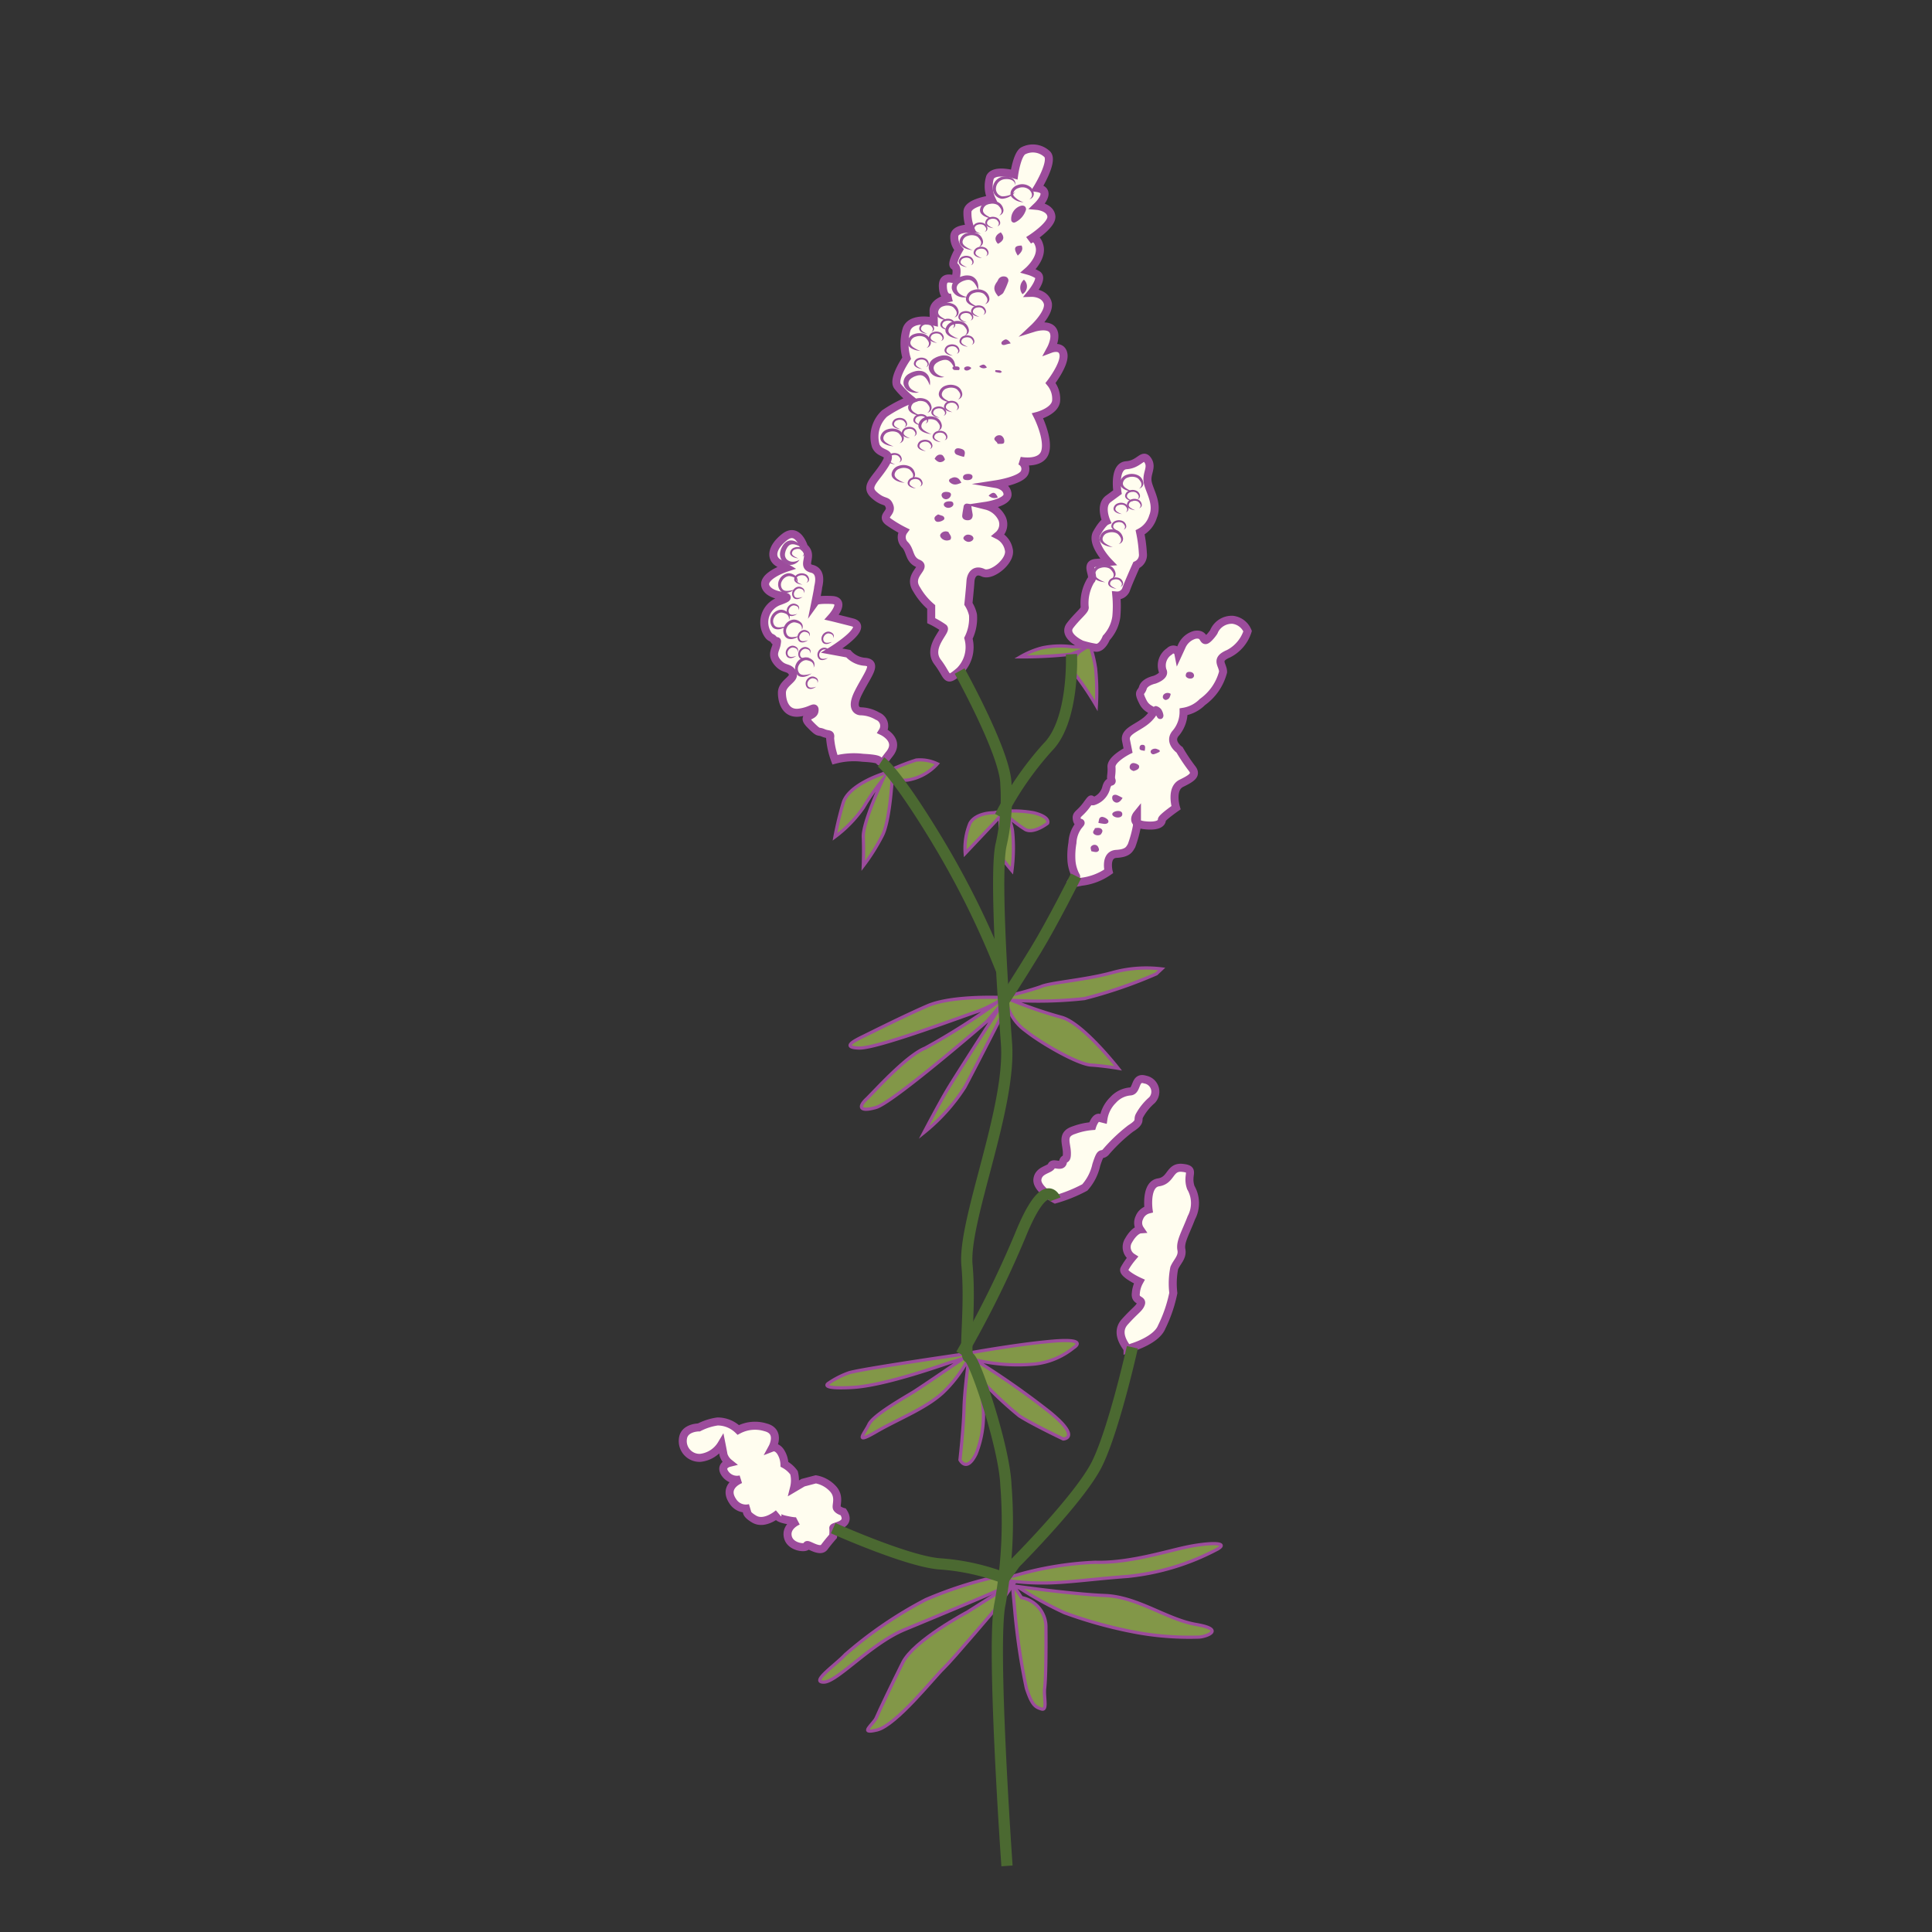 <svg id="word" xmlns="http://www.w3.org/2000/svg" viewBox="0 0 160 160"><rect x="0" y="0" width="160" height="160" fill="#333333" stroke="none"/><defs><style>.cls-1{fill:#9c4c9c;}.cls-2{fill:#fffdef;stroke-width:0.664px;}.cls-2,.cls-3{stroke:#9c4c9c;stroke-miterlimit:10;}.cls-3{fill:#829748;stroke-width:0.266px;}.cls-4{fill:#9c519e;}.cls-5{fill:none;stroke:#4b6931;stroke-width:0.93px;}</style></defs><path class="cls-1" d="M62.987,120.994c-.149-.481-.194-.5-.814-.367l-.054.267c-.458.086-.57.163-.55.369.013.139.243.292.427.284.225-.011.332-.124.365-.368ZM61.5,122.966c0,.157.227.315.458.32a.347.347,0,0,0,.382-.361c.007-.175-.132-.294-.337-.29C61.741,122.64,61.5,122.8,61.5,122.966Zm5.513,1.193a.775.775,0,0,0-.285-.157.388.388,0,0,0-.46.346c.009.156.217.283.432.265A.438.438,0,0,0,67.011,124.159Zm-3.591-1.374c-.536-.18-.66-.153-.922.162.217.29.217.287.42.271C63.226,123.2,63.305,123,63.42,122.785Zm-2.415-4.051c-.228.006-.422.139-.413.282s.223.289.428.263c.177-.022.381-.044.386-.251C61.41,118.875,61.2,118.729,61.005,118.734Zm1.509,1.146c.012-.151-.127-.258-.366-.266-.19-.007-.377.012-.42.211-.031.143.207.332.421.343A.37.37,0,0,0,62.514,119.88Zm1.08,2.036c-.105.454.083.632.472.521a.312.312,0,0,0,.2-.2.259.259,0,0,0-.133-.229A3.018,3.018,0,0,0,63.594,121.916Zm.046,1.443a5.444,5.444,0,0,0-.567.035.23.23,0,0,0-.2.3c.018.081.1.2.179.212a.459.459,0,0,0,.322-.107A2.139,2.139,0,0,0,63.64,123.359Zm2.908,2.2c.064.107.1.169.139.228.081.117.2.227.356.129a.385.385,0,0,0,.164-.311c-.018-.157-.187-.226-.375-.189A1.316,1.316,0,0,0,66.548,125.563Zm-3.929-1.272c-.261.007-.365.086-.353.256.009.142.113.19.26.193.215,0,.387-.1.388-.248C62.916,124.326,62.786,124.287,62.619,124.291Z"/><path class="cls-2" d="M85.914,15.575s1.4-2.262.8-2.814a1.719,1.719,0,0,0-2-.256c-.5.338-.722,1.943-.722,1.943s-1.631-.482-2,.23A2.511,2.511,0,0,0,82.12,16.5s-1.96.26-2,1.021a3.534,3.534,0,0,0,.242,1.408s-1.357-.053-1.332.68a1.527,1.527,0,0,0,.388,1.059s-.707,1.218-.388,1.365.147.869.1,1.051-1.088-.455-1.046.659.718.895.718.895-1.509.239-1.489,1.117l.02.878s-1.833-.439-2.25.622a4.259,4.259,0,0,0,0,2.414s-1.2,1.716-.75,2.317a6.867,6.867,0,0,0,1.1,1.106,11.092,11.092,0,0,0-2.178,1.152,2.636,2.636,0,0,0-.726,2.682c.386.873,1.524.342.726,1.594S71.59,40.283,72.4,41s1.048.331,1.266.927-.8.819,0,1.342a9.725,9.725,0,0,0,1.18.7.88.88,0,0,0,.07,1.121c.513.482.329,1.246,1.115,1.573s-.927.95-.113,2.157a5.517,5.517,0,0,0,1.2,1.447V51.4a7.118,7.118,0,0,1,1.027.6c.28.238-1.429,1.609-.49,2.836s.622,1.756,1.821.731a2.785,2.785,0,0,0,.724-2.707,3.721,3.721,0,0,0,.379-1.942,2.883,2.883,0,0,0-.379-.911s.143-1.4.17-1.869.324-1.05,1.044-.706,2.394-1.017,2.124-1.947a1.658,1.658,0,0,0-.877-1.149A1.193,1.193,0,0,0,83,42.972a1.973,1.973,0,0,0-1.315-1.09s1.8-.27,1.756-.955-.893-.83-.893-.83,2.149-.332,2.33-1.026a.723.723,0,0,0-.413-.91s1.751.363,2.085-.734-.625-2.985-.625-2.985,1.405-.362,1.535-1.207A2.054,2.054,0,0,0,87,31.72s1.192-1.539,1.075-2.361-1.046-.473-1.046-.473.54-1,.151-1.551-1.539-.193-1.539-.193,1.4-1.312,1.109-2.117-1.314-.774-1.314-.774,1-1.229.469-1.508a3.122,3.122,0,0,0-.738-.315s1.19-1.035.916-2.056-.875-.486-.875-.486,1.934-1.2,1.863-1.964-1.154-.866-1.154-.866S87.242,15.783,85.914,15.575Z"/><path class="cls-2" d="M89.58,53.369s-1.619-.718-.952-1.581,1.282-1.275,1.2-1.526a3.671,3.671,0,0,1,.5-2.19c.422-.343-.561-1.377.452-1.457l1.013-.079s-1.454-1.508-.966-2.378.79-1,.79-1-.574-1.294.176-1.847l.75-.552s-.351-2.158.741-2.232,1.349-1.023,1.763-.425-.129,1.086,0,1.816.886,1.786.441,2.868a2.182,2.182,0,0,1-1.068,1.3,11.507,11.507,0,0,1,.229,1.755.913.913,0,0,1-.537.952s-.689,1.524-.863,2.048a.791.791,0,0,1-.8.476,9.569,9.569,0,0,1,0,1.756,3.211,3.211,0,0,1-.833,1.756s-.338.89-.882.812A8.581,8.581,0,0,1,89.58,53.369Z"/><path class="cls-3" d="M88.892,53.575a7.49,7.49,0,0,0-2.532.065A7.1,7.1,0,0,0,84.5,54.4a36.993,36.993,0,0,0,4.231-.223,4.777,4.777,0,0,1,.811-.3,1.475,1.475,0,0,0-.32,2.206,23.89,23.89,0,0,1,1.572,2.37,19.59,19.59,0,0,0-.061-3.1,11.764,11.764,0,0,0-.406-1.743Z"/><path class="cls-3" d="M73.086,64.092s-2.811.887-3.259,2.4-.681,2.816-.681,2.816a10.583,10.583,0,0,0,2.348-2.416A18.5,18.5,0,0,1,73.086,64.6s-1.642,3.522-1.592,4.709,0,2.394,0,2.394a16.544,16.544,0,0,0,1.592-2.531c.671-1.355.834-5.226.834-5.226s-.19.8,1.25.654a4.2,4.2,0,0,0,2.458-1.345,3.347,3.347,0,0,0-1.752-.311A18.481,18.481,0,0,0,73.086,64.092Z"/><path class="cls-3" d="M82.27,67.309s-1.442-.019-1.947.873a5.461,5.461,0,0,0-.389,2.494l2.886-3.054a25.156,25.156,0,0,0,.212,3.494c.179.3.77.99.77.99a14.36,14.36,0,0,0,.065-3.173,2.958,2.958,0,0,0-.556-1.473A10.775,10.775,0,0,0,84.9,68.689c.7.394,1.855-.507,1.855-.507s.294-.5-1.127-.867A9.381,9.381,0,0,0,82.27,67.309Z"/><path class="cls-3" d="M82.82,82.605s-4.013-.177-6.02.695-4.621,2.192-5.306,2.525-1.874.918-.349.971,9.108-2.835,9.775-3.019a10.889,10.889,0,0,0,1.9-.938A56.053,56.053,0,0,1,76.612,86.8c-1.589.64-4.245,3.641-4.874,4.234s-.61,1.086.807.683,9.208-7.15,9.208-7.15l1.288-1.52s-3.777,5.851-4.536,7.114-2,3.647-2,3.647a15.673,15.673,0,0,0,3.4-3.776c.989-1.849,3.508-6.8,3.508-6.8a3.986,3.986,0,0,0,1.517,2.129c1.32,1.054,4.329,2.774,5.418,2.842s2.254.268,2.254.268-2.965-3.8-4.732-4.236A34.737,34.737,0,0,1,83.8,82.839a34.775,34.775,0,0,0,6.006-.141,38.73,38.73,0,0,0,5.963-2.049l.435-.408a10.5,10.5,0,0,0-4.122.317c-2.312.627-5.145.807-5.914,1.166A25.387,25.387,0,0,1,82.82,82.605Z"/><path class="cls-2" d="M87.392,99.328s-1.568-.848-1.479-1.652,1.048-.8,1.173-1.133.84.183.941-.292.345-.019.327-.8-.49-1.524.6-1.864a5.55,5.55,0,0,1,1.5-.329s.245-.774.586-.685l.342.088a2.765,2.765,0,0,1,.792-1.557,2.148,2.148,0,0,1,1.447-.716c.594-.068.313-1.27,1.219-.982a1.021,1.021,0,0,1,.567,1.7,4.65,4.65,0,0,0-1.049,1.3c-.191.371.2.469-.737,1.061a13.688,13.688,0,0,0-2.072,1.976c-.375.329-.354-.225-.76,1.037a4.107,4.107,0,0,1-.95,1.861A12.352,12.352,0,0,1,87.392,99.328Z"/><path class="cls-2" d="M93.378,111.725c0-.11-1.119-1.259-.233-2.248s1.189-1.1,1.34-1.494-.523-.209-.419-.9a2.374,2.374,0,0,1,.288-.951s-1.421-.644-1.246-1.027a5.932,5.932,0,0,1,.669-.972,1.016,1.016,0,0,1-.316-1.4c.5-.883.964-.918.964-.918a.968.968,0,0,1-.071-.967,1.109,1.109,0,0,1,.765-.681s-.283-2.084.821-2.249.882-1.323,1.994-1.2.3.509.684,1.632a2.575,2.575,0,0,1,.044,2.5c-.476,1.242-.95,2-.825,2.634s-.376,1.007-.591,1.534a6.6,6.6,0,0,0-.076,2.065,11.566,11.566,0,0,1-.964,2.817c-.439,1.094-2.429,1.678-2.429,1.678Z"/><path class="cls-3" d="M79.605,112.169s-8.408,1.22-9.311,1.523a7.234,7.234,0,0,0-1.668.85s-.915.512,1.919.365,7.875-2.018,8.375-2.143a6.145,6.145,0,0,0,.958-.337s-3.518,2.4-4.152,2.8-3.39,1.935-3.765,2.726-1.3,1.724.618.609,4.314-2,5.716-3.433a11.053,11.053,0,0,0,1.81-2.411c.1-.187.148-.295.148-.295s-.375,2.554-.417,4.2S79.5,120.9,79.5,120.9s.543,1.108,1.335-.5a8.708,8.708,0,0,0,.538-4.353,8.043,8.043,0,0,0-.637-2.341,30.425,30.425,0,0,0,3.675,3.552c1.16.737,3.642,1.913,3.642,1.913s1.55-.061-1.145-2.249a66.942,66.942,0,0,0-6.172-4.313,15.084,15.084,0,0,0,4.933.356,6.173,6.173,0,0,0,3.243-1.347s1.383-.826-1.826-.54S79.605,112.169,79.605,112.169Z"/><path class="cls-2" d="M69.836,125.211s-.414-.108-.528-.323.295-.945-.347-1.618a2.524,2.524,0,0,0-1.4-.758l-1.054.277-.75.442a2.583,2.583,0,0,0,0-1.263,2.375,2.375,0,0,0-.792-.7,2.055,2.055,0,0,0-.333-1.058c-.33-.458-.663-.33-.663-.33s.728-1.336-.556-1.67a2.943,2.943,0,0,0-2.272.21,2.453,2.453,0,0,0-1.717-.7,4.819,4.819,0,0,0-1.542.493s-1.2-.007-1.322.912A1.389,1.389,0,0,0,58,120.733a2.342,2.342,0,0,0,1.753-1.128s.107.537.167.882a1.394,1.394,0,0,0,.458.666s-.75.185-.375.815a1.208,1.208,0,0,0,1.333.544s-1.5.553-.657,1.806a1.286,1.286,0,0,0,1.433.57s-.784.255.351.921c.884.518,2-.472,2-.472s-.372.3.544.509,1.044.128,1.044.128-1.023.429-.8,1.324,1.593.957,1.568.7,1.059.642,1.442.134.733-.9.733-.9a3.124,3.124,0,0,0,.017-.678C68.961,126.358,70.586,126.37,69.836,125.211Z"/><path class="cls-3" d="M82.42,130.6a33.176,33.176,0,0,0-5.749,1.872A34.108,34.108,0,0,0,70,137.023c-.824.882-2.9,2.285-1.785,2.285s3.876-3.181,6.709-4.354,8.916-3.7,8.916-3.807A7.706,7.706,0,0,0,82.42,130.6Z"/><path class="cls-3" d="M80.1,133.509s-4.428,2.341-5.347,4.189-1.928,3.951-2.174,4.536-1.526,1.411.053,1.035,4.745-4.379,5.506-5.1,4.682-5.37,4.682-5.37l1.23-1.792Z"/><path class="cls-3" d="M83.67,130.6a27.656,27.656,0,0,1,7.041-1.22c2.826.084,6-.954,7.708-1.293s3.422-.387,2.417.2a20.156,20.156,0,0,1-7.435,2.264c-3.189.237-5.224.561-7.124.543a19.456,19.456,0,0,1-3.1-.242Z"/><path class="cls-3" d="M84.378,131.479a29.321,29.321,0,0,0,3.789,2.088,36.9,36.9,0,0,0,6.086,1.653,24.553,24.553,0,0,0,5.053.356c.614-.036,2.2-.626-.24-1.043s-4.837-2.295-7.56-2.4-7.67-.809-7.67-.809Z"/><path class="cls-3" d="M84.6,132.306a2.477,2.477,0,0,1,2.02,2.508c.019,2.189-.015,4.311-.107,5.006s.265,1.885-.268,1.711S85.461,141.2,85,139.82a54.009,54.009,0,0,1-.953-6.362l-.214-2.311Z"/><path class="cls-2" d="M103.322,52.271a1.525,1.525,0,0,0-1.236-.943,1.61,1.61,0,0,0-1.541.943c.041.008-.5.74-.709.74s-.147-.558-.875-.439a1.661,1.661,0,0,0-1.083.922l-.292.634a.417.417,0,0,0-.725-.193,1.394,1.394,0,0,0-.582,1.6c.26.453-.68.761-.68.761s-.8.163-.948.652-.459.266,0,1.182,1.286.491.528,1.307-2.1,1.036-1.928,1.878l.169.841s-1.41.7-1.372,1.358-.1.8,0,1.087-.23-.08-.429.6a1.586,1.586,0,0,1-1,1.129c-.437.193.02-.57-.611.3s-.928.743-.821,1.262.565-.029.107.52a2.531,2.531,0,0,0-.478,1.382,6.27,6.27,0,0,0-.083,1.471,3.156,3.156,0,0,0,.374,1.283c.187.29-1.35.856.437.477a4.928,4.928,0,0,0,2.268-.86s-.339-1.393.639-1.45,1.084-.4,1.258-.679a9.916,9.916,0,0,0,.448-1.638V67.46s-.608.751.651.885,1.422-.277,1.412-.453,1.172-1,1.172-1-.473-1.573.443-2.022,1.3-.717.86-1.259A14.75,14.75,0,0,1,97.688,62.1s-.965-.661-.3-1.4a2.735,2.735,0,0,0,.632-1.756,2.833,2.833,0,0,0,1.561-.807,4.417,4.417,0,0,0,1.709-2.486c0-.621-.709-1.02.458-1.516A3.164,3.164,0,0,0,103.322,52.271Z"/><path class="cls-2" d="M66.586,45.328s-.5-1.714-1.6-.857-1.188,1.749-.522,2.144l.667.4s-2.266.734-1.667,1.683,2.75.475,1.042,1.1a1.854,1.854,0,0,0-.917,2.744c.25.366.314.168.525.476s.285-.183.21.307-.485.863.057,1.522.954.345,1.245.871-.87.811-.87,1.653.377,1.776,1.417,1.646,1.353-.631,1.278-.126S66.3,59.193,67.086,60s.625.493,1.08.69.657.015.579.427a6.726,6.726,0,0,0,.4,1.8,6.119,6.119,0,0,1,2.311-.16c1.689.093,1.18.268,1.509.347s-.222.489.7-.667-.573-1.863-.573-1.863a.865.865,0,0,0-.423-1.268,2.855,2.855,0,0,0-1.416-.4s-.922-.036-.169-1.536,1.62-2.431.586-2.561a2.035,2.035,0,0,1-1.417-.675l-1.365-.251s3.212-1.959,1.685-2.346-1.685-.423-1.685-.423,1.225-1.371,0-1.426-1.343.109-1.343.109.208-1.024.208-1.134.414-1.33-.518-1.56S67.42,46.023,66.586,45.328Z"/><path class="cls-4" d="M80.554,42.621c.008.3-.137.465-.416.465s-.473-.147-.45-.392.072-.49.114-.735a.27.27,0,0,1,.325-.247c.18.014.309.073.326.252C80.473,42.184,80.519,42.4,80.554,42.621Z"/><path class="cls-4" d="M78.55,44.063c.08.2.307.365.161.623a.619.619,0,0,1-.742-.114c-.113-.124-.156-.247-.044-.381A.512.512,0,0,1,78.55,44.063Z"/><path class="cls-4" d="M82.612,36.759c-.006-.2-.435-.311-.184-.571a.439.439,0,0,1,.491-.112.533.533,0,0,1,.242.557C83.114,36.752,83.063,36.764,82.612,36.759Z"/><path class="cls-4" d="M79.834,37.838a3.886,3.886,0,0,1-.579-.177.287.287,0,0,1-.172-.393c.091-.178.29-.157.472-.111C79.9,37.246,79.982,37.418,79.834,37.838Z"/><path class="cls-4" d="M79.617,39.977c-.3.125-.561.235-.854.042-.248-.163-.223-.333.07-.437a.5.5,0,0,1,.64.165A2.33,2.33,0,0,1,79.617,39.977Z"/><path class="cls-4" d="M77.4,37.993c.123-.239.307-.4.583-.327.127.035.214.226.267.361.019.048-.1.169-.185.2C77.81,38.33,77.646,38.264,77.4,37.993Z"/><path class="cls-4" d="M80.144,44.276c.254-.007.459.121.472.3.011.149-.194.3-.406.3-.182,0-.423-.171-.427-.3S79.967,44.281,80.144,44.276Z"/><path class="cls-4" d="M77.689,42.6c.217.1.538.084.519.366-.006.078-.185.176-.307.214-.165.051-.362.083-.47-.1C77.31,42.863,77.452,42.738,77.689,42.6Z"/><path class="cls-4" d="M78.384,40.736c.264.011.385.092.372.251a.444.444,0,0,1-.413.36.379.379,0,0,1-.367-.338C77.978,40.832,78.135,40.727,78.384,40.736Z"/><path class="cls-4" d="M78.648,41.517c.233,0,.31.095.309.241s-.19.292-.413.3c-.2,0-.376-.119-.384-.264C78.151,41.622,78.372,41.508,78.648,41.517Z"/><path class="cls-4" d="M80.107,39.761c-.175-.005-.342-.025-.355-.213s.16-.3.433-.3c.243,0,.374.1.354.258S80.365,39.768,80.107,39.761Z"/><path class="cls-4" d="M83.7,28.441a3.481,3.481,0,0,0-.415.1c-.205.075-.36.012-.353-.147.005-.1.168-.222.3-.273S83.56,28.2,83.7,28.441Z"/><path class="cls-4" d="M81.875,41.044c.37-.342.541-.306.759.148A.687.687,0,0,1,81.875,41.044Z"/><path class="cls-4" d="M79.426,30.645a2.747,2.747,0,0,1-.4-.007.231.231,0,0,1-.144-.133c-.016-.039.025-.133.056-.138a1.028,1.028,0,0,1,.374-.012C79.445,30.385,79.523,30.477,79.426,30.645Z"/><path class="cls-4" d="M80.42,30.456c0,.036.008.055,0,.062-.19.172-.413.22-.539.1a.159.159,0,0,1-.009-.179A.415.415,0,0,1,80.42,30.456Z"/><path class="cls-4" d="M81.093,30.334c.362-.2.423-.194.637.093A.5.5,0,0,1,81.093,30.334Z"/><path class="cls-4" d="M82.984,30.79c-.08.046-.124.092-.159.088a2.6,2.6,0,0,1-.4-.083c-.014,0,.007-.137.013-.137a2.5,2.5,0,0,1,.367.018C82.848,30.681,82.882,30.721,82.984,30.79Z"/><path class="cls-4" d="M95.466,58.714c.129.239.245.484.391.716a.279.279,0,0,0,.39.066.318.318,0,0,0,.1-.285,1.22,1.22,0,0,0-.181-.47.774.774,0,0,0-.333-.24C95.653,58.425,95.516,58.519,95.466,58.714Zm-2.5,7.365a4.288,4.288,0,0,0-.47-.235c-.15-.054-.332-.019-.372.116a.41.41,0,0,0,.072.37C92.439,66.577,92.722,66.5,92.966,66.079Zm.919-2.227c.245-.072.5-.169.446-.423-.018-.092-.229-.2-.371-.222a.308.308,0,0,0-.384.191C93.5,63.64,93.624,63.77,93.885,63.852ZM92.6,67.163c-.261,0-.5.132-.486.272s.234.265.451.267.372-.1.378-.258C92.954,67.268,92.826,67.163,92.6,67.163Zm-1.641.98a3.2,3.2,0,0,0,.531.089c.25,0,.382-.16.26-.336a.784.784,0,0,0-.417-.237.25.25,0,0,0-.31.2C91,67.942,90.989,68.022,90.962,68.143Zm-.283.445c-.035.158-.262.3-.075.482a.5.5,0,0,0,.542.051c.092-.1.186-.267.144-.363C91.2,68.545,90.949,68.534,90.679,68.588Zm-.3,1.907c.242.046.481.143.615-.05.058-.084-.016-.265-.092-.37a.341.341,0,0,0-.442-.054C90.248,70.137,90.338,70.306,90.383,70.5Zm8.506-14.553c0-.187-.167-.308-.4-.3s-.268.147-.284.287.172.269.373.269S98.873,56.094,98.889,55.942Zm-1.937,1.519a.451.451,0,0,0-.556.042.306.306,0,0,0-.079.292.3.3,0,0,0,.224.175.474.474,0,0,0,.3-.165A1.065,1.065,0,0,0,96.952,57.461Zm-.905,4.789,0-.11a1.409,1.409,0,0,0-.3-.131c-.213-.039-.442.084-.449.226a.22.22,0,0,0,.28.222A2.1,2.1,0,0,0,96.047,62.25ZM94.8,62.178c.072-.366.028-.488-.169-.493a.213.213,0,0,0-.251.2C94.355,62.09,94.4,62.128,94.8,62.178Z"/><path class="cls-5" d="M79.471,55.571S83.3,62.46,83.305,64.96a17.382,17.382,0,0,1-.411,5.056c-.474,2.273.06,11.031.459,16.383s-3.61,14.717-3.272,18.375-.312,7.478.172,7.653,2.936,7.426,3.052,10.568a38.374,38.374,0,0,1-.485,9.808c-.734,3.285.575,21.723.575,21.723"/><path class="cls-5" d="M72.966,63.1s1.2.794,4.662,6.527a71.653,71.653,0,0,1,5.331,10.777"/><path class="cls-5" d="M88.734,54.178s.249,5.454-1.949,7.686a26.707,26.707,0,0,0-3.965,5.758"/><path class="cls-5" d="M89.108,72.548s-1.965,3.91-3.327,6.142-2.74,4.354-2.74,4.354"/><path class="cls-5" d="M87.392,99.328s-.806-2.163-2.889,2.959a85.543,85.543,0,0,1-4.9,9.882"/><path class="cls-5" d="M93.777,111.574s-1.531,6.872-2.944,9.693-6.783,8.2-6.783,8.2l-.87,1.222a18.634,18.634,0,0,0-5.227-1.167c-2.633-.129-8.95-2.966-8.95-2.966"/><path class="cls-4" d="M82.683,24.558c-.424-.5-.432-.8-.1-1.239a1.637,1.637,0,0,0,.1-.192.512.512,0,0,1,.566-.22.321.321,0,0,1,.251.405,6.086,6.086,0,0,1-.408.931C83.02,24.364,82.84,24.44,82.683,24.558Z"/><path class="cls-4" d="M84.974,17.35a1.7,1.7,0,0,1-.894,1.057.229.229,0,0,1-.332-.159,1.135,1.135,0,0,1,.777-1.2C84.789,16.973,84.978,17.1,84.974,17.35Z"/><path class="cls-4" d="M84.677,24.362a.875.875,0,0,1,.12-1.2A.744.744,0,0,1,84.677,24.362Z"/><path class="cls-4" d="M82.88,19.238c.347.389.259.709-.237.955C82.309,19.841,82.391,19.475,82.88,19.238Z"/><path class="cls-4" d="M84.287,21.17c-.377-.6-.282-.839.318-.834C84.776,20.686,84.549,20.924,84.287,21.17Z"/><path class="cls-4" d="M84.08,15.327c-.045-.453-.518-.523-.876-.487a.8.8,0,0,0-.713.66.642.642,0,0,0,.509.761,1.755,1.755,0,0,0,1.08-.367,1.528,1.528,0,0,1-1.1.569.854.854,0,0,1-.746-1.008,1.022,1.022,0,0,1,.962-.845,1.2,1.2,0,0,1,.631.156A.528.528,0,0,1,84.08,15.327Z"/><path class="cls-4" d="M85.253,16.494c.351-.223.2-.589-.031-.794a.885.885,0,0,0-.87-.126c-.3.074-.53.39-.409.632a1.656,1.656,0,0,0,.827.539,1.362,1.362,0,0,1-1-.434c-.257-.434.144-.877.5-.983a1.081,1.081,0,0,1,1.12.209.81.81,0,0,1,.226.544A.45.45,0,0,1,85.253,16.494Z"/><path class="cls-4" d="M82.74,17.85a.406.406,0,0,0,.175-.5.974.974,0,0,0-.152-.233.735.735,0,0,0-.107-.113.752.752,0,0,0-.125-.071.981.981,0,0,0-.687-.013.585.585,0,0,0-.431.432.347.347,0,0,0,.043.253.7.7,0,0,0,.2.2,2.266,2.266,0,0,0,.6.3l-.193-.027a1.7,1.7,0,0,1-.5-.153.907.907,0,0,1-.287-.214.463.463,0,0,1-.113-.382.818.818,0,0,1,.573-.629,1.2,1.2,0,0,1,.913.04.859.859,0,0,1,.19.126.818.818,0,0,1,.123.143.892.892,0,0,1,.13.308.429.429,0,0,1-.181.454A.529.529,0,0,1,82.74,17.85Z"/><path class="cls-4" d="M82.593,18.737a.261.261,0,0,0,.112-.317.635.635,0,0,0-.1-.148.444.444,0,0,0-.068-.071.516.516,0,0,0-.079-.046.616.616,0,0,0-.436-.007.371.371,0,0,0-.275.273.225.225,0,0,0,.028.161.436.436,0,0,0,.128.125,1.426,1.426,0,0,0,.381.189l-.123-.017a1.116,1.116,0,0,1-.315-.1.6.6,0,0,1-.182-.136A.3.3,0,0,1,81.6,18.4a.52.52,0,0,1,.364-.4.769.769,0,0,1,.58.026.546.546,0,0,1,.12.08.527.527,0,0,1,.078.091.547.547,0,0,1,.083.2.272.272,0,0,1-.115.288A.358.358,0,0,1,82.593,18.737Z"/><path class="cls-4" d="M81.545,19.2a.258.258,0,0,0,.112-.316.615.615,0,0,0-.1-.148.493.493,0,0,0-.068-.072.445.445,0,0,0-.079-.045.621.621,0,0,0-.436-.008.373.373,0,0,0-.274.274.221.221,0,0,0,.027.161.449.449,0,0,0,.128.125,1.465,1.465,0,0,0,.381.189l-.123-.017a1.124,1.124,0,0,1-.315-.1.577.577,0,0,1-.182-.135.294.294,0,0,1-.071-.243.517.517,0,0,1,.363-.4.765.765,0,0,1,.58.026.576.576,0,0,1,.121.08.493.493,0,0,1,.077.091.542.542,0,0,1,.083.2.273.273,0,0,1-.115.289A.337.337,0,0,1,81.545,19.2Z"/><path class="cls-4" d="M81.048,20.463a.407.407,0,0,0,.175-.5.974.974,0,0,0-.152-.233.735.735,0,0,0-.107-.113.752.752,0,0,0-.125-.071.981.981,0,0,0-.687-.013.588.588,0,0,0-.432.432.352.352,0,0,0,.044.253.691.691,0,0,0,.2.2,2.266,2.266,0,0,0,.6.3l-.193-.027a1.709,1.709,0,0,1-.5-.153.915.915,0,0,1-.286-.214.464.464,0,0,1-.113-.382.821.821,0,0,1,.573-.63,1.21,1.21,0,0,1,.913.041.859.859,0,0,1,.19.126.818.818,0,0,1,.123.143.871.871,0,0,1,.129.308.427.427,0,0,1-.18.454A.529.529,0,0,1,81.048,20.463Z"/><path class="cls-4" d="M81.636,21.217a.26.26,0,0,0,.111-.317.6.6,0,0,0-.1-.148.444.444,0,0,0-.068-.071.434.434,0,0,0-.079-.046.627.627,0,0,0-.436-.007.371.371,0,0,0-.274.274.223.223,0,0,0,.027.16.44.44,0,0,0,.129.125,1.429,1.429,0,0,0,.38.189l-.123-.017a1.116,1.116,0,0,1-.315-.1.578.578,0,0,1-.181-.136.291.291,0,0,1-.072-.243.519.519,0,0,1,.364-.4.762.762,0,0,1,.579.025.552.552,0,0,1,.121.08.632.632,0,0,1,.078.091.562.562,0,0,1,.082.2.272.272,0,0,1-.115.288A.348.348,0,0,1,81.636,21.217Z"/><path class="cls-4" d="M80.4,21.963a.259.259,0,0,0,.112-.316.615.615,0,0,0-.1-.148.493.493,0,0,0-.068-.072.445.445,0,0,0-.079-.045.621.621,0,0,0-.436-.008.373.373,0,0,0-.274.274.221.221,0,0,0,.027.161.449.449,0,0,0,.128.125,1.465,1.465,0,0,0,.381.189l-.123-.017a1.124,1.124,0,0,1-.315-.1.577.577,0,0,1-.182-.135.294.294,0,0,1-.071-.243.517.517,0,0,1,.363-.4.769.769,0,0,1,.58.026.576.576,0,0,1,.121.08.493.493,0,0,1,.077.091.542.542,0,0,1,.083.2.273.273,0,0,1-.115.289A.337.337,0,0,1,80.4,21.963Z"/><path class="cls-4" d="M79.028,26.29a.408.408,0,0,0,.176-.5.95.95,0,0,0-.153-.233.692.692,0,0,0-.107-.113.7.7,0,0,0-.124-.072.987.987,0,0,0-.687-.012.587.587,0,0,0-.432.432.343.343,0,0,0,.044.252.682.682,0,0,0,.2.2,2.3,2.3,0,0,0,.6.3l-.193-.027a1.774,1.774,0,0,1-.5-.153.931.931,0,0,1-.286-.214.462.462,0,0,1-.113-.383.821.821,0,0,1,.573-.629,1.21,1.21,0,0,1,.913.041.883.883,0,0,1,.19.126.813.813,0,0,1,.122.143.848.848,0,0,1,.13.308.428.428,0,0,1-.18.454A.538.538,0,0,1,79.028,26.29Z"/><path class="cls-4" d="M78.882,27.176a.258.258,0,0,0,.111-.316.609.609,0,0,0-.1-.148.631.631,0,0,0-.068-.072.517.517,0,0,0-.079-.045.624.624,0,0,0-.437-.008.373.373,0,0,0-.274.274.221.221,0,0,0,.028.161.424.424,0,0,0,.128.125,1.468,1.468,0,0,0,.38.189l-.122-.017a1.1,1.1,0,0,1-.315-.1.577.577,0,0,1-.182-.135.3.3,0,0,1-.072-.243.52.52,0,0,1,.364-.4.767.767,0,0,1,.579.026.529.529,0,0,1,.121.08.462.462,0,0,1,.078.091.539.539,0,0,1,.082.2.271.271,0,0,1-.114.289A.337.337,0,0,1,78.882,27.176Z"/><path class="cls-4" d="M77.126,27.49a.259.259,0,0,0,.111-.316.586.586,0,0,0-.1-.148.493.493,0,0,0-.068-.072.383.383,0,0,0-.079-.045.621.621,0,0,0-.436-.008.373.373,0,0,0-.274.274.218.218,0,0,0,.028.16.44.44,0,0,0,.128.126,1.468,1.468,0,0,0,.38.189l-.122-.018a1.08,1.08,0,0,1-.316-.1A.574.574,0,0,1,76.2,27.4a.29.29,0,0,1-.072-.243.52.52,0,0,1,.364-.4.762.762,0,0,1,.579.026.552.552,0,0,1,.121.08.524.524,0,0,1,.16.286.272.272,0,0,1-.114.288A.33.33,0,0,1,77.126,27.49Z"/><path class="cls-4" d="M76.728,28.814a.409.409,0,0,0,.176-.5.969.969,0,0,0-.153-.233.732.732,0,0,0-.107-.112.644.644,0,0,0-.124-.072.976.976,0,0,0-.687-.012.586.586,0,0,0-.432.431.346.346,0,0,0,.044.253.7.7,0,0,0,.2.2,2.318,2.318,0,0,0,.6.3l-.193-.027a1.774,1.774,0,0,1-.5-.153.931.931,0,0,1-.286-.214.462.462,0,0,1-.113-.383.818.818,0,0,1,.573-.629,1.21,1.21,0,0,1,.913.04.883.883,0,0,1,.19.126.893.893,0,0,1,.122.143.855.855,0,0,1,.13.308.429.429,0,0,1-.18.455A.566.566,0,0,1,76.728,28.814Z"/><path class="cls-4" d="M77.924,28.239a.259.259,0,0,0,.112-.317.635.635,0,0,0-.1-.148.444.444,0,0,0-.068-.071.516.516,0,0,0-.079-.046.621.621,0,0,0-.436-.008.373.373,0,0,0-.274.274.22.22,0,0,0,.027.161.449.449,0,0,0,.128.125,1.465,1.465,0,0,0,.381.189l-.123-.017a1.116,1.116,0,0,1-.315-.1A.6.6,0,0,1,77,28.148a.294.294,0,0,1-.071-.243.519.519,0,0,1,.363-.4.769.769,0,0,1,.58.026.576.576,0,0,1,.121.08.529.529,0,0,1,.077.091.542.542,0,0,1,.083.195.273.273,0,0,1-.115.289A.358.358,0,0,1,77.924,28.239Z"/><path class="cls-4" d="M76.688,30.4a.259.259,0,0,0,.111-.316.609.609,0,0,0-.1-.148.553.553,0,0,0-.068-.072.445.445,0,0,0-.079-.045.624.624,0,0,0-.437-.008.373.373,0,0,0-.274.274.218.218,0,0,0,.028.16.452.452,0,0,0,.128.126,1.465,1.465,0,0,0,.381.189l-.123-.018a1.066,1.066,0,0,1-.315-.1.566.566,0,0,1-.182-.136.293.293,0,0,1-.072-.243.52.52,0,0,1,.364-.4.762.762,0,0,1,.579.026.529.529,0,0,1,.121.08.486.486,0,0,1,.078.09.573.573,0,0,1,.083.2.274.274,0,0,1-.115.289A.337.337,0,0,1,76.688,30.4Z"/><path class="cls-4" d="M81,24.014l-.07-.172a1.781,1.781,0,0,0-.236-.4.852.852,0,0,0-.213-.188.523.523,0,0,0-.274-.077.926.926,0,0,0-.33.056,1.225,1.225,0,0,0-.337.154.728.728,0,0,0-.232.207.535.535,0,0,0-.083.258.664.664,0,0,0,.251.477,1.239,1.239,0,0,0,.428.222l.2.047a1.979,1.979,0,0,1-.21.032,1.256,1.256,0,0,1-.572-.111.881.881,0,0,1-.5-.64.861.861,0,0,1,.464-.83,1.659,1.659,0,0,1,.458-.189,1.217,1.217,0,0,1,.516-.038.806.806,0,0,1,.449.2.846.846,0,0,1,.224.311,1.306,1.306,0,0,1,.089.5A.878.878,0,0,1,81,24.014Z"/><path class="cls-4" d="M81.569,25.189a.41.41,0,0,0,.175-.5.994.994,0,0,0-.152-.233.913.913,0,0,0-.107-.113.752.752,0,0,0-.125-.071.976.976,0,0,0-.687-.012.586.586,0,0,0-.432.431.346.346,0,0,0,.044.253.678.678,0,0,0,.2.2,2.291,2.291,0,0,0,.6.3l-.193-.027a1.748,1.748,0,0,1-.5-.154.911.911,0,0,1-.286-.213A.465.465,0,0,1,80,24.663a.818.818,0,0,1,.573-.629,1.2,1.2,0,0,1,.913.04.859.859,0,0,1,.19.126.952.952,0,0,1,.123.143.871.871,0,0,1,.129.308.429.429,0,0,1-.18.455A.568.568,0,0,1,81.569,25.189Z"/><path class="cls-4" d="M81.422,26.075a.26.26,0,0,0,.111-.317.65.65,0,0,0-.1-.148.493.493,0,0,0-.068-.071.516.516,0,0,0-.079-.046.63.63,0,0,0-.437-.007.371.371,0,0,0-.274.274.218.218,0,0,0,.028.16.452.452,0,0,0,.128.126,1.44,1.44,0,0,0,.381.188l-.123-.017a1.1,1.1,0,0,1-.315-.1.581.581,0,0,1-.182-.136.294.294,0,0,1-.072-.243.519.519,0,0,1,.364-.4.762.762,0,0,1,.579.025.478.478,0,0,1,.2.171.565.565,0,0,1,.083.2.272.272,0,0,1-.115.288A.358.358,0,0,1,81.422,26.075Z"/><path class="cls-4" d="M80.374,26.544a.26.26,0,0,0,.111-.317.6.6,0,0,0-.1-.148.493.493,0,0,0-.068-.071.516.516,0,0,0-.079-.046.624.624,0,0,0-.437-.008.373.373,0,0,0-.274.274.225.225,0,0,0,.028.161.436.436,0,0,0,.128.125,1.465,1.465,0,0,0,.381.189l-.123-.017a1.116,1.116,0,0,1-.315-.1.6.6,0,0,1-.182-.136.3.3,0,0,1-.072-.243.52.52,0,0,1,.364-.4.769.769,0,0,1,.58.026.546.546,0,0,1,.12.08.492.492,0,0,1,.078.091.542.542,0,0,1,.083.2.273.273,0,0,1-.115.289A.358.358,0,0,1,80.374,26.544Z"/><path class="cls-4" d="M79.876,27.8a.406.406,0,0,0,.176-.5.969.969,0,0,0-.153-.233.735.735,0,0,0-.107-.113.7.7,0,0,0-.124-.071.976.976,0,0,0-.687-.012.584.584,0,0,0-.432.431.346.346,0,0,0,.044.253.7.7,0,0,0,.2.2,2.3,2.3,0,0,0,.6.3l-.193-.027a1.748,1.748,0,0,1-.5-.154.911.911,0,0,1-.286-.213.462.462,0,0,1-.113-.383.818.818,0,0,1,.573-.629,1.2,1.2,0,0,1,.913.04.883.883,0,0,1,.19.126.855.855,0,0,1,.252.451.429.429,0,0,1-.18.455A.545.545,0,0,1,79.876,27.8Z"/><path class="cls-4" d="M80.464,28.555a.259.259,0,0,0,.112-.317.631.631,0,0,0-.1-.147.322.322,0,0,0-.147-.117.621.621,0,0,0-.436-.008.373.373,0,0,0-.274.274.218.218,0,0,0,.027.16.466.466,0,0,0,.128.126,1.44,1.44,0,0,0,.381.188l-.123-.017a1.116,1.116,0,0,1-.315-.1.566.566,0,0,1-.182-.136.293.293,0,0,1-.071-.243.519.519,0,0,1,.364-.4.767.767,0,0,1,.579.025.576.576,0,0,1,.121.08.632.632,0,0,1,.078.091.57.57,0,0,1,.082.2.271.271,0,0,1-.115.288A.33.33,0,0,1,80.464,28.555Z"/><path class="cls-4" d="M79.228,29.3a.26.26,0,0,0,.111-.317.6.6,0,0,0-.1-.148.493.493,0,0,0-.068-.071.516.516,0,0,0-.079-.046.624.624,0,0,0-.437-.008.373.373,0,0,0-.274.274.221.221,0,0,0,.028.161.436.436,0,0,0,.128.125,1.465,1.465,0,0,0,.381.189l-.123-.017a1.107,1.107,0,0,1-.315-.1.6.6,0,0,1-.182-.136.3.3,0,0,1-.072-.243.52.52,0,0,1,.364-.4.769.769,0,0,1,.58.026.546.546,0,0,1,.12.08.492.492,0,0,1,.078.091.542.542,0,0,1,.083.2.273.273,0,0,1-.115.289A.358.358,0,0,1,79.228,29.3Z"/><path class="cls-4" d="M76.789,34.189a.409.409,0,0,0,.175-.5.994.994,0,0,0-.152-.233.732.732,0,0,0-.107-.112.687.687,0,0,0-.125-.072.975.975,0,0,0-.687-.012.584.584,0,0,0-.431.431.351.351,0,0,0,.043.253.7.7,0,0,0,.2.2,2.291,2.291,0,0,0,.6.3l-.193-.027a1.744,1.744,0,0,1-.5-.154.889.889,0,0,1-.286-.213.462.462,0,0,1-.113-.383.815.815,0,0,1,.573-.629,1.2,1.2,0,0,1,.912.04.859.859,0,0,1,.19.126.845.845,0,0,1,.253.451.431.431,0,0,1-.181.455A.557.557,0,0,1,76.789,34.189Z"/><path class="cls-4" d="M76.642,35.075a.26.26,0,0,0,.112-.317.631.631,0,0,0-.1-.147.409.409,0,0,0-.068-.072.445.445,0,0,0-.079-.045.621.621,0,0,0-.436-.008.371.371,0,0,0-.274.274.218.218,0,0,0,.027.16.466.466,0,0,0,.128.126,1.44,1.44,0,0,0,.381.188l-.123-.017a1.116,1.116,0,0,1-.315-.1.581.581,0,0,1-.182-.136.293.293,0,0,1-.071-.243.516.516,0,0,1,.363-.4.769.769,0,0,1,.58.025.576.576,0,0,1,.121.08.57.57,0,0,1,.077.091.547.547,0,0,1,.083.2.272.272,0,0,1-.115.288A.33.33,0,0,1,76.642,35.075Z"/><path class="cls-4" d="M74.886,35.389A.26.26,0,0,0,75,35.072a.6.6,0,0,0-.1-.148.444.444,0,0,0-.068-.071.516.516,0,0,0-.079-.046.618.618,0,0,0-.437-.007.37.37,0,0,0-.274.273.225.225,0,0,0,.028.161.436.436,0,0,0,.128.125,1.426,1.426,0,0,0,.381.189l-.123-.017a1.116,1.116,0,0,1-.315-.1.6.6,0,0,1-.182-.136.3.3,0,0,1-.072-.243.52.52,0,0,1,.364-.4.769.769,0,0,1,.58.026.546.546,0,0,1,.12.08.527.527,0,0,1,.078.091.547.547,0,0,1,.083.2.272.272,0,0,1-.115.288A.358.358,0,0,1,74.886,35.389Z"/><path class="cls-4" d="M74.489,36.712a.406.406,0,0,0,.175-.5.974.974,0,0,0-.152-.233.735.735,0,0,0-.107-.113.828.828,0,0,0-.125-.072.987.987,0,0,0-.687-.012.585.585,0,0,0-.431.432.347.347,0,0,0,.043.253.7.7,0,0,0,.2.2,2.266,2.266,0,0,0,.6.3l-.193-.027a1.7,1.7,0,0,1-.5-.153.923.923,0,0,1-.287-.214.46.46,0,0,1-.112-.382.818.818,0,0,1,.573-.63,1.207,1.207,0,0,1,.912.041.859.859,0,0,1,.19.126.818.818,0,0,1,.123.143.892.892,0,0,1,.13.308.429.429,0,0,1-.181.454A.529.529,0,0,1,74.489,36.712Z"/><path class="cls-4" d="M75.685,36.137a.259.259,0,0,0,.111-.316.586.586,0,0,0-.1-.148.493.493,0,0,0-.068-.072.383.383,0,0,0-.079-.045.621.621,0,0,0-.436-.008.373.373,0,0,0-.274.274.218.218,0,0,0,.028.16.44.44,0,0,0,.128.126,1.468,1.468,0,0,0,.38.189l-.122-.018a1.08,1.08,0,0,1-.316-.1.574.574,0,0,1-.181-.136.29.29,0,0,1-.072-.243.52.52,0,0,1,.364-.4.762.762,0,0,1,.579.026.488.488,0,0,1,.121.08.524.524,0,0,1,.16.286.271.271,0,0,1-.114.288A.33.33,0,0,1,75.685,36.137Z"/><path class="cls-4" d="M74.448,38.3a.259.259,0,0,0,.112-.317.635.635,0,0,0-.1-.148.444.444,0,0,0-.068-.071.471.471,0,0,0-.079-.046.621.621,0,0,0-.436-.007.37.37,0,0,0-.274.273.22.22,0,0,0,.027.161.449.449,0,0,0,.128.125,1.426,1.426,0,0,0,.381.189l-.123-.017a1.116,1.116,0,0,1-.315-.1.581.581,0,0,1-.182-.136.294.294,0,0,1-.071-.243.52.52,0,0,1,.364-.4.767.767,0,0,1,.579.026.576.576,0,0,1,.121.08.632.632,0,0,1,.078.091.562.562,0,0,1,.082.2.272.272,0,0,1-.115.288A.358.358,0,0,1,74.448,38.3Z"/><path class="cls-4" d="M77,31.913l-.069-.172a1.781,1.781,0,0,0-.236-.4.856.856,0,0,0-.213-.189.542.542,0,0,0-.274-.077.9.9,0,0,0-.33.057,1.209,1.209,0,0,0-.337.153.73.73,0,0,0-.232.208.535.535,0,0,0-.083.258.66.66,0,0,0,.251.476,1.226,1.226,0,0,0,.428.223l.2.046a1.921,1.921,0,0,1-.21.032,1.265,1.265,0,0,1-.571-.11.878.878,0,0,1-.5-.641.86.86,0,0,1,.464-.83,1.7,1.7,0,0,1,.458-.189,1.217,1.217,0,0,1,.516-.037.806.806,0,0,1,.449.2.838.838,0,0,1,.224.311,1.276,1.276,0,0,1,.088.5A.812.812,0,0,1,77,31.913Z"/><path class="cls-4" d="M79.329,33.087a.408.408,0,0,0,.175-.5.926.926,0,0,0-.152-.233.692.692,0,0,0-.107-.113.676.676,0,0,0-.124-.072.989.989,0,0,0-.688-.012.587.587,0,0,0-.431.432.349.349,0,0,0,.043.252.706.706,0,0,0,.2.2,2.3,2.3,0,0,0,.6.3l-.193-.027a1.769,1.769,0,0,1-.5-.153.908.908,0,0,1-.286-.214.462.462,0,0,1-.113-.383.818.818,0,0,1,.573-.629,1.207,1.207,0,0,1,.912.041.859.859,0,0,1,.19.126.818.818,0,0,1,.123.143.884.884,0,0,1,.13.308.43.43,0,0,1-.181.454A.529.529,0,0,1,79.329,33.087Z"/><path class="cls-4" d="M79.182,33.973a.257.257,0,0,0,.112-.316.615.615,0,0,0-.1-.148.493.493,0,0,0-.068-.072.472.472,0,0,0-.079-.045.621.621,0,0,0-.436-.008.373.373,0,0,0-.274.274.221.221,0,0,0,.027.161.449.449,0,0,0,.128.125,1.465,1.465,0,0,0,.381.189l-.123-.017a1.124,1.124,0,0,1-.315-.1.577.577,0,0,1-.182-.135.294.294,0,0,1-.071-.243.519.519,0,0,1,.363-.4.769.769,0,0,1,.58.026.576.576,0,0,1,.121.08.54.54,0,0,1,.078.091.558.558,0,0,1,.082.2.273.273,0,0,1-.115.289A.337.337,0,0,1,79.182,33.973Z"/><path class="cls-4" d="M78.134,34.442a.258.258,0,0,0,.112-.316.615.615,0,0,0-.1-.148.493.493,0,0,0-.068-.072A.412.412,0,0,0,78,33.861a.621.621,0,0,0-.436-.008.373.373,0,0,0-.274.274.218.218,0,0,0,.027.16.466.466,0,0,0,.128.126,1.465,1.465,0,0,0,.381.189l-.123-.018a1.084,1.084,0,0,1-.315-.1.566.566,0,0,1-.182-.136.292.292,0,0,1-.071-.243.52.52,0,0,1,.364-.4.762.762,0,0,1,.579.026.507.507,0,0,1,.121.08.524.524,0,0,1,.16.286.271.271,0,0,1-.115.288A.321.321,0,0,1,78.134,34.442Z"/><path class="cls-4" d="M77.637,35.7a.409.409,0,0,0,.175-.5.97.97,0,0,0-.152-.232.519.519,0,0,0-.232-.185.987.987,0,0,0-.687-.012.586.586,0,0,0-.431.431.346.346,0,0,0,.043.253.694.694,0,0,0,.2.2,2.3,2.3,0,0,0,.6.3l-.193-.027a1.769,1.769,0,0,1-.5-.153.923.923,0,0,1-.287-.214.461.461,0,0,1-.112-.383.818.818,0,0,1,.573-.629,1.2,1.2,0,0,1,.912.041.825.825,0,0,1,.19.126.849.849,0,0,1,.123.142.9.9,0,0,1,.13.309.43.43,0,0,1-.181.454A.529.529,0,0,1,77.637,35.7Z"/><path class="cls-4" d="M78.225,36.454a.26.26,0,0,0,.111-.317.6.6,0,0,0-.1-.148.326.326,0,0,0-.147-.117.621.621,0,0,0-.436-.008.373.373,0,0,0-.274.274.221.221,0,0,0,.028.161.424.424,0,0,0,.128.125,1.468,1.468,0,0,0,.38.189L77.8,36.6a1.13,1.13,0,0,1-.315-.1.6.6,0,0,1-.182-.136.3.3,0,0,1-.072-.243.52.52,0,0,1,.364-.4.767.767,0,0,1,.579.026.529.529,0,0,1,.121.08.492.492,0,0,1,.078.091.558.558,0,0,1,.082.2.272.272,0,0,1-.114.289A.358.358,0,0,1,78.225,36.454Z"/><path class="cls-4" d="M76.988,37.2a.258.258,0,0,0,.112-.316.615.615,0,0,0-.1-.148.493.493,0,0,0-.068-.072.412.412,0,0,0-.079-.045.621.621,0,0,0-.436-.008.373.373,0,0,0-.274.274.218.218,0,0,0,.027.16.466.466,0,0,0,.128.126,1.465,1.465,0,0,0,.381.189l-.123-.018a1.084,1.084,0,0,1-.315-.1.566.566,0,0,1-.182-.136.292.292,0,0,1-.071-.243.52.52,0,0,1,.364-.4.762.762,0,0,1,.579.026.54.54,0,0,1,.121.08.524.524,0,0,1,.16.286.271.271,0,0,1-.115.288A.321.321,0,0,1,76.988,37.2Z"/><path class="cls-4" d="M94.327,40.468a.407.407,0,0,0,.175-.5.974.974,0,0,0-.152-.233.735.735,0,0,0-.107-.113.752.752,0,0,0-.125-.071.981.981,0,0,0-.687-.013.585.585,0,0,0-.431.432.347.347,0,0,0,.043.253.691.691,0,0,0,.2.2,2.266,2.266,0,0,0,.6.3l-.193-.027a1.709,1.709,0,0,1-.5-.153.915.915,0,0,1-.286-.214.464.464,0,0,1-.113-.382.821.821,0,0,1,.573-.63,1.21,1.21,0,0,1,.913.041.859.859,0,0,1,.19.126.818.818,0,0,1,.123.143.892.892,0,0,1,.13.308.429.429,0,0,1-.181.454A.529.529,0,0,1,94.327,40.468Z"/><path class="cls-4" d="M94.18,41.355a.26.26,0,0,0,.111-.317.6.6,0,0,0-.1-.148.444.444,0,0,0-.068-.071.516.516,0,0,0-.079-.046.624.624,0,0,0-.437-.008.373.373,0,0,0-.274.274.225.225,0,0,0,.028.161.436.436,0,0,0,.128.125,1.465,1.465,0,0,0,.381.189l-.123-.017a1.116,1.116,0,0,1-.315-.1.6.6,0,0,1-.182-.136.3.3,0,0,1-.072-.243.52.52,0,0,1,.364-.4.769.769,0,0,1,.58.026.546.546,0,0,1,.12.08.492.492,0,0,1,.078.091.542.542,0,0,1,.083.2.273.273,0,0,1-.115.289A.358.358,0,0,1,94.18,41.355Z"/><path class="cls-4" d="M93.042,43.864a.26.26,0,0,0,.111-.317.6.6,0,0,0-.1-.148.493.493,0,0,0-.068-.071.516.516,0,0,0-.079-.046.629.629,0,0,0-.437-.007.371.371,0,0,0-.274.274.223.223,0,0,0,.028.16.436.436,0,0,0,.128.125,1.426,1.426,0,0,0,.381.189l-.123-.017a1.116,1.116,0,0,1-.315-.1.581.581,0,0,1-.182-.136.3.3,0,0,1-.072-.243.519.519,0,0,1,.364-.4.765.765,0,0,1,.58.025.546.546,0,0,1,.12.08.527.527,0,0,1,.078.091.547.547,0,0,1,.083.2.272.272,0,0,1-.115.288A.358.358,0,0,1,93.042,43.864Z"/><path class="cls-4" d="M92.645,45.06a.409.409,0,0,0,.175-.5.994.994,0,0,0-.152-.233.732.732,0,0,0-.107-.112.687.687,0,0,0-.125-.072.975.975,0,0,0-.687-.012.584.584,0,0,0-.431.431.346.346,0,0,0,.043.253.69.69,0,0,0,.2.2,2.291,2.291,0,0,0,.6.3l-.193-.027a1.769,1.769,0,0,1-.5-.153.923.923,0,0,1-.287-.214.461.461,0,0,1-.112-.383.815.815,0,0,1,.573-.629,1.207,1.207,0,0,1,.912.04.859.859,0,0,1,.19.126.845.845,0,0,1,.253.451.431.431,0,0,1-.181.455A.557.557,0,0,1,92.645,45.06Z"/><path class="cls-4" d="M93.223,42.417a.26.26,0,0,0,.111-.317.635.635,0,0,0-.1-.148.444.444,0,0,0-.068-.071.471.471,0,0,0-.079-.046.621.621,0,0,0-.436-.007.371.371,0,0,0-.274.273.224.224,0,0,0,.027.161.44.44,0,0,0,.129.125,1.414,1.414,0,0,0,.38.189l-.123-.017a1.116,1.116,0,0,1-.315-.1.578.578,0,0,1-.181-.136.291.291,0,0,1-.072-.243.521.521,0,0,1,.364-.4.767.767,0,0,1,.579.026.576.576,0,0,1,.121.08.632.632,0,0,1,.078.091.562.562,0,0,1,.082.2.272.272,0,0,1-.115.288A.348.348,0,0,1,93.223,42.417Z"/><path class="cls-4" d="M66.774,48.262a.258.258,0,0,0,.112-.316.615.615,0,0,0-.1-.148.493.493,0,0,0-.068-.072.445.445,0,0,0-.079-.045.621.621,0,0,0-.436-.008.373.373,0,0,0-.274.274.218.218,0,0,0,.027.16.466.466,0,0,0,.128.126,1.465,1.465,0,0,0,.381.189l-.123-.018a1.084,1.084,0,0,1-.315-.1.566.566,0,0,1-.182-.136.292.292,0,0,1-.071-.243.519.519,0,0,1,.363-.4.765.765,0,0,1,.58.026.507.507,0,0,1,.121.08.521.521,0,0,1,.077.09.554.554,0,0,1,.083.2.271.271,0,0,1-.115.288A.33.33,0,0,1,66.774,48.262Z"/><path class="cls-4" d="M79.09,30.641l-.069-.172a1.784,1.784,0,0,0-.236-.405.911.911,0,0,0-.213-.188A.535.535,0,0,0,78.3,29.8a.931.931,0,0,0-.331.056,1.235,1.235,0,0,0-.336.154.728.728,0,0,0-.232.207.531.531,0,0,0-.083.259.659.659,0,0,0,.25.476,1.247,1.247,0,0,0,.429.223l.2.046a1.979,1.979,0,0,1-.21.032,1.256,1.256,0,0,1-.572-.111.877.877,0,0,1-.5-.64.861.861,0,0,1,.465-.83,1.671,1.671,0,0,1,.457-.189,1.217,1.217,0,0,1,.516-.037.806.806,0,0,1,.449.2.843.843,0,0,1,.224.31,1.306,1.306,0,0,1,.089.5A.9.9,0,0,1,79.09,30.641Z"/><path class="cls-4" d="M75.42,39.734a.409.409,0,0,0,.175-.5A.934.934,0,0,0,75.443,39a.732.732,0,0,0-.107-.112.676.676,0,0,0-.124-.072.976.976,0,0,0-.687-.012.586.586,0,0,0-.432.431.351.351,0,0,0,.043.253.706.706,0,0,0,.2.2,2.3,2.3,0,0,0,.6.3l-.194-.027a1.769,1.769,0,0,1-.5-.153.919.919,0,0,1-.286-.214.462.462,0,0,1-.113-.383.815.815,0,0,1,.573-.629,1.207,1.207,0,0,1,.912.04.894.894,0,0,1,.191.127.844.844,0,0,1,.122.142.889.889,0,0,1,.13.309.429.429,0,0,1-.181.454A.529.529,0,0,1,75.42,39.734Z"/><path class="cls-4" d="M76.173,40.294a.259.259,0,0,0,.111-.316.586.586,0,0,0-.1-.148.493.493,0,0,0-.068-.072.383.383,0,0,0-.079-.045.621.621,0,0,0-.436-.008.373.373,0,0,0-.274.274.218.218,0,0,0,.028.16.44.44,0,0,0,.128.126,1.468,1.468,0,0,0,.38.189l-.122-.018a1.08,1.08,0,0,1-.316-.1.574.574,0,0,1-.181-.136.29.29,0,0,1-.072-.243.52.52,0,0,1,.364-.4.762.762,0,0,1,.579.026.529.529,0,0,1,.121.08.486.486,0,0,1,.078.09.57.57,0,0,1,.082.2.273.273,0,0,1-.114.289A.337.337,0,0,1,76.173,40.294Z"/><path class="cls-4" d="M92.779,48.6a.261.261,0,0,0,.112-.317.656.656,0,0,0-.1-.148.444.444,0,0,0-.068-.071.516.516,0,0,0-.079-.046.627.627,0,0,0-.436-.007.371.371,0,0,0-.274.274.218.218,0,0,0,.027.16.466.466,0,0,0,.128.126,1.44,1.44,0,0,0,.381.188l-.123-.017a1.116,1.116,0,0,1-.315-.1.581.581,0,0,1-.182-.136.293.293,0,0,1-.071-.243.516.516,0,0,1,.363-.4.769.769,0,0,1,.58.025.576.576,0,0,1,.121.08.57.57,0,0,1,.077.091.547.547,0,0,1,.083.2.272.272,0,0,1-.115.288A.33.33,0,0,1,92.779,48.6Z"/><path class="cls-4" d="M92.027,47.971a.407.407,0,0,0,.175-.5.974.974,0,0,0-.152-.233.735.735,0,0,0-.107-.113.828.828,0,0,0-.125-.072.987.987,0,0,0-.687-.012.585.585,0,0,0-.431.432.343.343,0,0,0,.043.252.682.682,0,0,0,.2.2,2.266,2.266,0,0,0,.6.3l-.193-.027a1.709,1.709,0,0,1-.5-.153.931.931,0,0,1-.286-.214.464.464,0,0,1-.113-.382.821.821,0,0,1,.573-.63,1.21,1.21,0,0,1,.913.041.859.859,0,0,1,.19.126.818.818,0,0,1,.123.143.871.871,0,0,1,.129.308.427.427,0,0,1-.18.454A.529.529,0,0,1,92.027,47.971Z"/><path class="cls-4" d="M94.33,42.094a.258.258,0,0,0,.111-.316.581.581,0,0,0-.1-.148.553.553,0,0,0-.068-.072.445.445,0,0,0-.079-.045.624.624,0,0,0-.437-.008.373.373,0,0,0-.274.274.221.221,0,0,0,.028.161.436.436,0,0,0,.128.125,1.465,1.465,0,0,0,.381.189l-.123-.017a1.114,1.114,0,0,1-.315-.1A.577.577,0,0,1,93.4,42a.3.3,0,0,1-.072-.243.52.52,0,0,1,.364-.4.765.765,0,0,1,.58.026.546.546,0,0,1,.12.08.486.486,0,0,1,.078.09.554.554,0,0,1,.083.2.273.273,0,0,1-.115.289A.337.337,0,0,1,94.33,42.094Z"/><path class="cls-4" d="M66.434,46.083a.26.26,0,0,0,.111-.317.635.635,0,0,0-.1-.148.444.444,0,0,0-.068-.071A.434.434,0,0,0,66.3,45.5a.627.627,0,0,0-.436-.007.371.371,0,0,0-.274.274.223.223,0,0,0,.027.16.44.44,0,0,0,.129.125,1.429,1.429,0,0,0,.38.189L66,46.225a1.116,1.116,0,0,1-.315-.1.578.578,0,0,1-.181-.136.291.291,0,0,1-.072-.243.519.519,0,0,1,.364-.4.762.762,0,0,1,.579.025.552.552,0,0,1,.121.08.632.632,0,0,1,.078.091.562.562,0,0,1,.082.2.272.272,0,0,1-.115.288A.348.348,0,0,1,66.434,46.083Z"/><path class="cls-4" d="M65.33,51.345a.452.452,0,0,0-.214-.5.966.966,0,0,0-.258-.092.684.684,0,0,0-.147-.024.611.611,0,0,0-.132.018.78.78,0,0,0-.471.4.59.59,0,0,0,0,.6.4.4,0,0,0,.2.173.661.661,0,0,0,.268.034,1.912,1.912,0,0,0,.6-.126l-.149.095a1.391,1.391,0,0,1-.436.177.8.8,0,0,1-.335,0,.518.518,0,0,1-.332-.233.841.841,0,0,1-.033-.838.962.962,0,0,1,.641-.516.778.778,0,0,1,.212-.015.838.838,0,0,1,.178.039.95.95,0,0,1,.293.164.48.48,0,0,1,.181.466A.466.466,0,0,1,65.33,51.345Z"/><path class="cls-4" d="M67.021,52.709a.29.29,0,0,0-.136-.316.658.658,0,0,0-.164-.058.42.42,0,0,0-.094-.015.372.372,0,0,0-.083.011.5.5,0,0,0-.3.256.377.377,0,0,0,0,.38.253.253,0,0,0,.126.109.409.409,0,0,0,.17.022,1.221,1.221,0,0,0,.382-.08l-.094.06a.9.9,0,0,1-.278.113.518.518,0,0,1-.212,0,.331.331,0,0,1-.211-.148.532.532,0,0,1-.021-.532.61.61,0,0,1,.407-.328.5.5,0,0,1,.135-.009.48.48,0,0,1,.113.025.592.592,0,0,1,.186.1.307.307,0,0,1,.115.3A.3.3,0,0,1,67.021,52.709Z"/><path class="cls-4" d="M66.047,54.009a.286.286,0,0,0-.136-.316.644.644,0,0,0-.164-.058.288.288,0,0,0-.177,0,.5.5,0,0,0-.3.256.375.375,0,0,0,0,.379.255.255,0,0,0,.126.11.409.409,0,0,0,.17.022,1.221,1.221,0,0,0,.382-.08l-.094.06a.884.884,0,0,1-.277.112.5.5,0,0,1-.213,0,.329.329,0,0,1-.21-.148.534.534,0,0,1-.022-.532.611.611,0,0,1,.408-.328.491.491,0,0,1,.134-.009.519.519,0,0,1,.113.024.6.6,0,0,1,.186.1.3.3,0,0,1,.115.3A.3.3,0,0,1,66.047,54.009Z"/><path class="cls-4" d="M67.378,55.287a.454.454,0,0,0-.215-.5.989.989,0,0,0-.258-.092.74.74,0,0,0-.147-.024.594.594,0,0,0-.131.018.781.781,0,0,0-.471.4.59.59,0,0,0,0,.6.393.393,0,0,0,.2.172.657.657,0,0,0,.267.035,1.912,1.912,0,0,0,.6-.126l-.148.094a1.421,1.421,0,0,1-.437.178.815.815,0,0,1-.335,0,.512.512,0,0,1-.331-.233.838.838,0,0,1-.034-.838.957.957,0,0,1,.642-.515.737.737,0,0,1,.212-.015.847.847,0,0,1,.178.038.976.976,0,0,1,.293.165.48.48,0,0,1,.181.465A.466.466,0,0,1,67.378,55.287Z"/><path class="cls-4" d="M67.084,54.118a.286.286,0,0,0-.136-.316.644.644,0,0,0-.164-.058.411.411,0,0,0-.093-.015.388.388,0,0,0-.084.011.5.5,0,0,0-.3.256.375.375,0,0,0,0,.379.255.255,0,0,0,.126.11.409.409,0,0,0,.17.022,1.221,1.221,0,0,0,.382-.08l-.094.06a.906.906,0,0,1-.277.113.522.522,0,0,1-.213,0,.329.329,0,0,1-.21-.148.534.534,0,0,1-.022-.532.611.611,0,0,1,.408-.328.491.491,0,0,1,.134-.009.519.519,0,0,1,.113.024.6.6,0,0,1,.186.1.3.3,0,0,1,.115.3A.3.3,0,0,1,67.084,54.118Z"/><path class="cls-4" d="M67.695,56.56a.285.285,0,0,0-.136-.315.608.608,0,0,0-.164-.059.476.476,0,0,0-.093-.015.339.339,0,0,0-.084.012.5.5,0,0,0-.3.255.377.377,0,0,0,0,.38.253.253,0,0,0,.126.109.409.409,0,0,0,.17.022,1.188,1.188,0,0,0,.382-.08l-.094.06a.882.882,0,0,1-.277.113.522.522,0,0,1-.213,0,.322.322,0,0,1-.21-.148.532.532,0,0,1-.022-.532.607.607,0,0,1,.408-.327.454.454,0,0,1,.134-.01.522.522,0,0,1,.113.025.6.6,0,0,1,.186.1.3.3,0,0,1,.115.3A.294.294,0,0,1,67.695,56.56Z"/><path class="cls-4" d="M66.435,45.367l-.162-.093a1.853,1.853,0,0,0-.428-.177.791.791,0,0,0-.269-.019.417.417,0,0,0-.236.1.739.739,0,0,0-.185.243,1.056,1.056,0,0,0-.124.322.7.7,0,0,0-.018.3.617.617,0,0,0,.116.253.7.7,0,0,0,.487.224,1.042,1.042,0,0,0,.436-.082l.166-.083a1.663,1.663,0,0,1-.12.151,1,1,0,0,1-.459.256.864.864,0,0,1-.766-.2.943.943,0,0,1-.241-.931,1.476,1.476,0,0,1,.182-.423.986.986,0,0,1,.323-.339.674.674,0,0,1,.438-.11.863.863,0,0,1,.358.11,1.5,1.5,0,0,1,.391.337A1.077,1.077,0,0,1,66.435,45.367Z"/><path class="cls-4" d="M65.977,48.325a.454.454,0,0,0-.215-.5.989.989,0,0,0-.258-.092.674.674,0,0,0-.147-.024.594.594,0,0,0-.131.018.78.78,0,0,0-.471.4.59.59,0,0,0,0,.6.4.4,0,0,0,.2.173.656.656,0,0,0,.267.034,1.912,1.912,0,0,0,.6-.126l-.148.095a1.4,1.4,0,0,1-.437.177.8.8,0,0,1-.335,0,.516.516,0,0,1-.331-.233.838.838,0,0,1-.034-.838.961.961,0,0,1,.642-.516.775.775,0,0,1,.212-.015.851.851,0,0,1,.178.039,1,1,0,0,1,.293.164.482.482,0,0,1,.181.466A.466.466,0,0,1,65.977,48.325Z"/><path class="cls-4" d="M66.137,50.524A.29.29,0,0,0,66,50.208a.658.658,0,0,0-.164-.058.42.42,0,0,0-.094-.015.372.372,0,0,0-.083.011.493.493,0,0,0-.3.256.375.375,0,0,0,0,.379.253.253,0,0,0,.125.11.414.414,0,0,0,.17.022,1.223,1.223,0,0,0,.383-.08l-.1.06a.882.882,0,0,1-.277.113.522.522,0,0,1-.213,0,.332.332,0,0,1-.21-.148.532.532,0,0,1-.021-.532A.61.61,0,0,1,65.628,50a.5.5,0,0,1,.135-.009.545.545,0,0,1,.113.024.615.615,0,0,1,.186.1.307.307,0,0,1,.115.3A.319.319,0,0,1,66.137,50.524Z"/><path class="cls-4" d="M66.573,49.123a.29.29,0,0,0-.136-.316.658.658,0,0,0-.164-.058.411.411,0,0,0-.093-.015.38.38,0,0,0-.084.011.5.5,0,0,0-.3.256.375.375,0,0,0,0,.379.255.255,0,0,0,.126.11.409.409,0,0,0,.17.022,1.221,1.221,0,0,0,.382-.08l-.094.06a.9.9,0,0,1-.277.113.523.523,0,0,1-.213,0,.331.331,0,0,1-.211-.148.532.532,0,0,1-.021-.532.612.612,0,0,1,.407-.328.5.5,0,0,1,.135-.009.519.519,0,0,1,.113.024.615.615,0,0,1,.186.105.3.3,0,0,1,.115.3A.3.3,0,0,1,66.573,49.123Z"/><path class="cls-4" d="M66.4,52.154a.452.452,0,0,0-.214-.5,1,1,0,0,0-.258-.092.752.752,0,0,0-.147-.024.611.611,0,0,0-.132.018.786.786,0,0,0-.471.4.592.592,0,0,0,0,.6.393.393,0,0,0,.2.172.645.645,0,0,0,.268.035,1.912,1.912,0,0,0,.6-.126l-.149.094a1.389,1.389,0,0,1-.436.178.815.815,0,0,1-.335,0A.514.514,0,0,1,65,52.683a.84.84,0,0,1-.033-.838.96.96,0,0,1,.641-.515.74.74,0,0,1,.212-.015.78.78,0,0,1,.178.039.93.93,0,0,1,.293.164.478.478,0,0,1,.181.465A.466.466,0,0,1,66.4,52.154Z"/><path class="cls-4" d="M69.006,52.843a.288.288,0,0,0-.136-.316.658.658,0,0,0-.164-.058.476.476,0,0,0-.093-.015.388.388,0,0,0-.084.011.5.5,0,0,0-.3.256.377.377,0,0,0,0,.38.258.258,0,0,0,.126.109.409.409,0,0,0,.17.022,1.221,1.221,0,0,0,.382-.08l-.094.06a.9.9,0,0,1-.277.113.523.523,0,0,1-.213,0,.328.328,0,0,1-.211-.148.532.532,0,0,1-.021-.532.608.608,0,0,1,.407-.327.463.463,0,0,1,.135-.01.469.469,0,0,1,.113.025.592.592,0,0,1,.186.1.3.3,0,0,1,.115.3A.3.3,0,0,1,69.006,52.843Z"/><path class="cls-4" d="M68.671,54.171a.285.285,0,0,0-.136-.315.608.608,0,0,0-.164-.059.476.476,0,0,0-.093-.015.339.339,0,0,0-.084.012.5.5,0,0,0-.3.255.377.377,0,0,0,0,.38.253.253,0,0,0,.126.109.409.409,0,0,0,.17.022,1.221,1.221,0,0,0,.382-.08l-.094.06a.882.882,0,0,1-.277.113.522.522,0,0,1-.213,0,.326.326,0,0,1-.21-.148.534.534,0,0,1-.022-.532.607.607,0,0,1,.408-.327.454.454,0,0,1,.134-.01.522.522,0,0,1,.113.025.6.6,0,0,1,.186.1.3.3,0,0,1,.115.3A.294.294,0,0,1,68.671,54.171Z"/></svg>